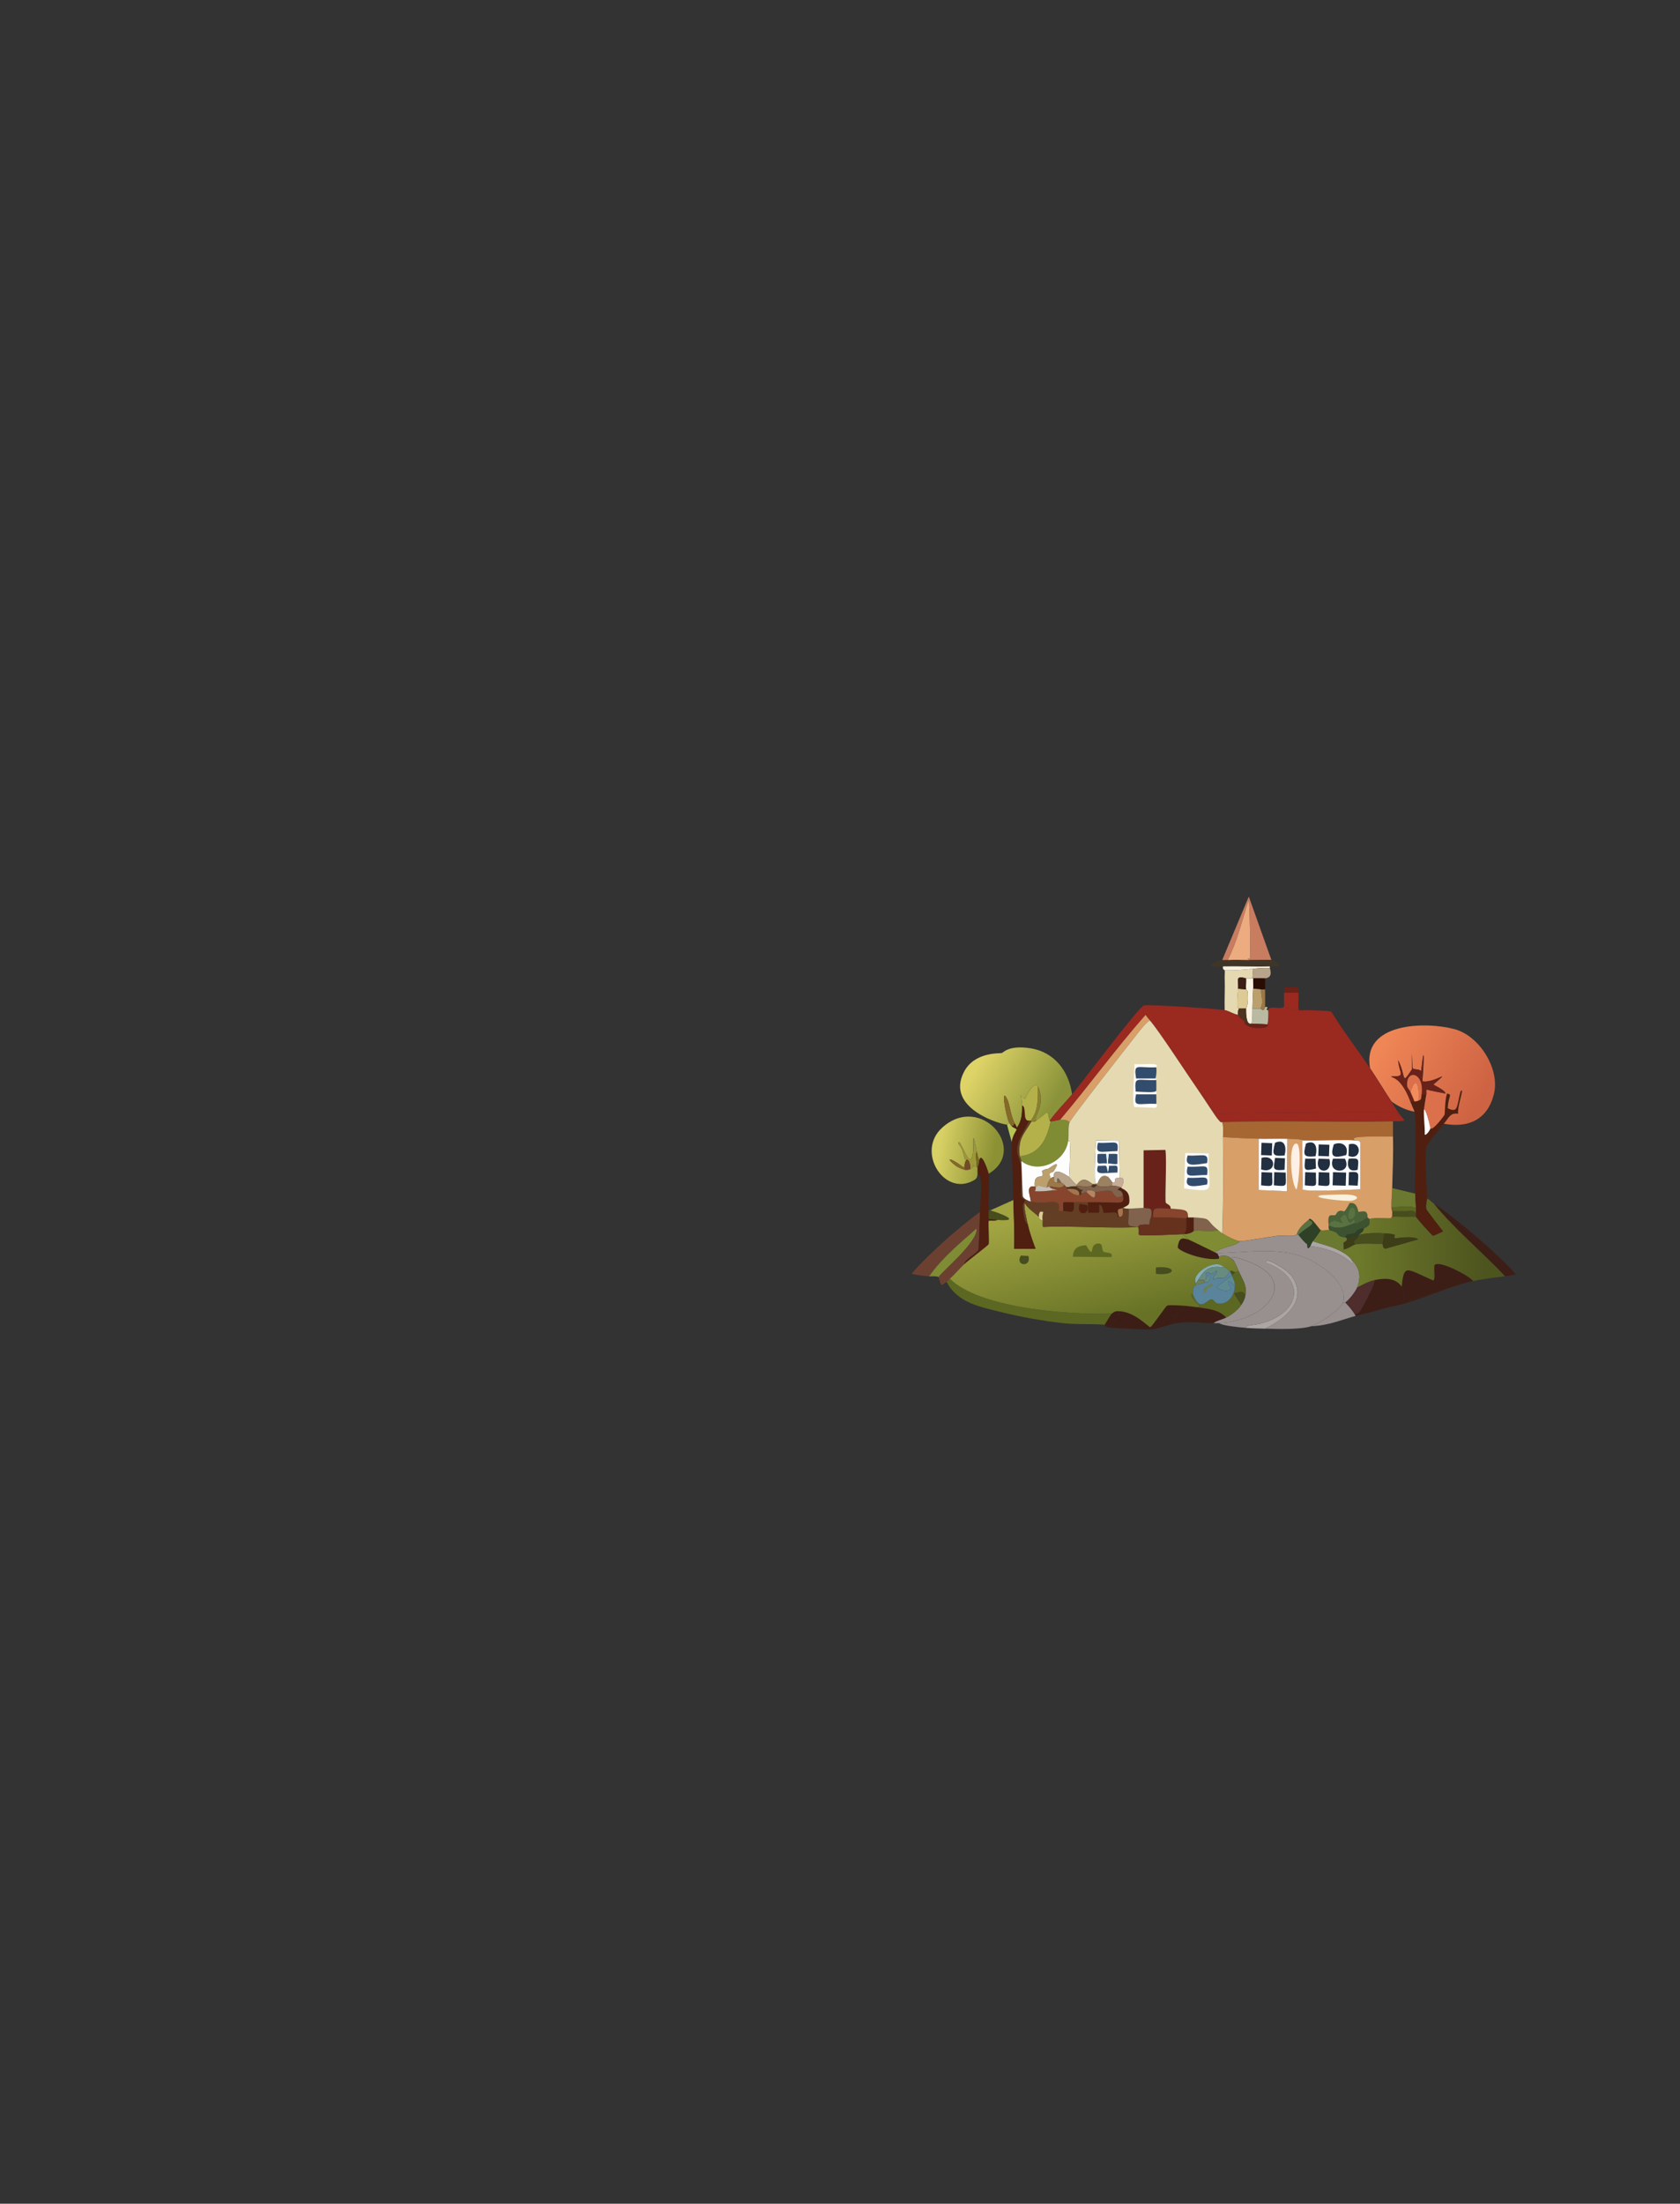 <?xml version="1.0" encoding="UTF-8"?>
<svg id="Laag_1" data-name="Laag 1" xmlns="http://www.w3.org/2000/svg" version="1.1" xmlns:xlink="http://www.w3.org/1999/xlink" viewBox="0 0 411 539"><rect x="0" y="0" width="411" height="539" fill="#333333" stroke="none"/>
  <defs>
    <style>
      .cls-1 {
        fill: #adc2cb;
      }

      .cls-1, .cls-2, .cls-3, .cls-4, .cls-5, .cls-6, .cls-7, .cls-8, .cls-9, .cls-10, .cls-11, .cls-12, .cls-13, .cls-14, .cls-15, .cls-16, .cls-17, .cls-18, .cls-19, .cls-20, .cls-21, .cls-22, .cls-23, .cls-24, .cls-25, .cls-26, .cls-27, .cls-28, .cls-29, .cls-30, .cls-31, .cls-32, .cls-33, .cls-34, .cls-35, .cls-36, .cls-37, .cls-38, .cls-39, .cls-40, .cls-41, .cls-42, .cls-43, .cls-44, .cls-45, .cls-46, .cls-47, .cls-48, .cls-49, .cls-50, .cls-51, .cls-52, .cls-53, .cls-54, .cls-55, .cls-56, .cls-57, .cls-58, .cls-59, .cls-60, .cls-61, .cls-62, .cls-63, .cls-64, .cls-65, .cls-66 {
        stroke-width: 0px;
      }

      .cls-2 {
        fill: #222f40;
      }

      .cls-3 {
        fill: #deca94;
      }

      .cls-4 {
        fill: #e5d9b2;
      }

      .cls-5 {
        fill: url(#Naamloos_verloop_208);
      }

      .cls-6 {
        fill: #aba5a4;
      }

      .cls-7 {
        fill: #6c4031;
      }

      .cls-8 {
        fill: #2e4025;
      }

      .cls-9 {
        fill: #3f3628;
      }

      .cls-10 {
        fill: #9a2920;
      }

      .cls-11 {
        fill: #692219;
      }

      .cls-12 {
        fill: #688b7f;
      }

      .cls-13 {
        fill: url(#Naamloos_verloop_203);
      }

      .cls-14 {
        fill: #3d1e16;
      }

      .cls-15 {
        fill: #dc704c;
      }

      .cls-16 {
        fill: #4a6237;
      }

      .cls-17 {
        fill: #c87c60;
      }

      .cls-18 {
        fill: #c6c0b5;
      }

      .cls-19 {
        fill: #b5b14a;
      }

      .cls-20 {
        fill: #756722;
      }

      .cls-21 {
        fill: #7f8c33;
      }

      .cls-22 {
        fill: #6d7e58;
      }

      .cls-23 {
        fill: #c7ac95;
      }

      .cls-24 {
        fill: #856928;
      }

      .cls-25 {
        fill: #5e8b92;
      }

      .cls-26 {
        fill: #587242;
      }

      .cls-27 {
        fill: #3c5230;
      }

      .cls-28 {
        fill: #fdfdfd;
      }

      .cls-29 {
        fill: #3d3e17;
      }

      .cls-30 {
        fill: #b48662;
      }

      .cls-31 {
        fill: #f7f1de;
      }

      .cls-32 {
        fill: #764a23;
      }

      .cls-33 {
        fill: #bba06e;
      }

      .cls-34 {
        fill: #a6734b;
      }

      .cls-35 {
        fill: #b6c655;
      }

      .cls-36 {
        fill: #66311d;
      }

      .cls-37 {
        fill: #988f8f;
      }

      .cls-38 {
        fill: #80624d;
      }

      .cls-39 {
        fill: url(#Naamloos_verloop_202);
      }

      .cls-40 {
        fill: #8a8030;
      }

      .cls-41 {
        fill: #d2dadc;
      }

      .cls-42 {
        fill: #633e24;
      }

      .cls-43 {
        fill: #501f10;
      }

      .cls-44 {
        fill: #2a0d02;
      }

      .cls-45 {
        fill: #9d7847;
      }

      .cls-46 {
        fill: url(#Naamloos_verloop_207);
      }

      .cls-47 {
        fill: #d89f68;
      }

      .cls-48 {
        fill: #59849b;
      }

      .cls-49 {
        fill: #474d1d;
      }

      .cls-50 {
        fill: #5c6722;
      }

      .cls-51 {
        fill: #e5f4fc;
      }

      .cls-52 {
        fill: #4e2d2c;
      }

      .cls-53 {
        fill: #86452c;
      }

      .cls-54 {
        fill: #9d9739;
      }

      .cls-55 {
        fill: #bab9a1;
      }

      .cls-56 {
        fill: #a76732;
      }

      .cls-57 {
        fill: #b7a48a;
      }

      .cls-67 {
        display: none;
      }

      .cls-58 {
        fill: #9b815f;
      }

      .cls-59 {
        fill: #6a792f;
      }

      .cls-60 {
        fill: #324c6d;
      }

      .cls-61 {
        fill: #85adb5;
      }

      .cls-62 {
        fill: #4e331f;
      }

      .cls-63 {
        fill: #f38c5c;
      }

      .cls-64 {
        fill: #edab80;
      }

      .cls-65 {
        fill: url(#Naamloos_verloop_201);
      }

      .cls-66 {
        fill: #fdf0e6;
      }
    </style>
    <linearGradient id="Naamloos_verloop_202" data-name="Naamloos verloop 202" x1="363.3" y1="303.65" x2="332.22" y2="304.12" gradientUnits="userSpaceOnUse">
      <stop offset="0" stop-color="#4d541e"/>
      <stop offset="1" stop-color="#6d792b"/>
    </linearGradient>
    <linearGradient id="Naamloos_verloop_203" data-name="Naamloos verloop 203" x1="263.89" y1="295.34" x2="270.44" y2="323.54" gradientUnits="userSpaceOnUse">
      <stop offset="0" stop-color="#a1a441"/>
      <stop offset="1" stop-color="#677226"/>
    </linearGradient>
    <linearGradient id="Naamloos_verloop_207" data-name="Naamloos verloop 207" x1="239.21" y1="260.26" x2="257.5" y2="270.55" gradientUnits="userSpaceOnUse">
      <stop offset="0" stop-color="#ded367"/>
      <stop offset="1" stop-color="#8a933a"/>
    </linearGradient>
    <linearGradient id="Naamloos_verloop_201" data-name="Naamloos verloop 201" x1="338.34" y1="255.35" x2="362.56" y2="268.16" gradientUnits="userSpaceOnUse">
      <stop offset="0" stop-color="#ef8656"/>
      <stop offset="1" stop-color="#ce6343"/>
    </linearGradient>
    <linearGradient id="Naamloos_verloop_208" data-name="Naamloos verloop 208" x1="229.93" y1="280.09" x2="243.07" y2="282.76" gradientUnits="userSpaceOnUse">
      <stop offset="0" stop-color="#d7d064"/>
      <stop offset="1" stop-color="#8c9134"/>
    </linearGradient>
  </defs>
  <g id="Background" class="cls-67">
    <path class="cls-41" d="M395.57,176.72v198.97h-198.97v-198.97h198.97Z"/>
    <path class="cls-1" d="M376.34,320.89c-.65,1.49-1.54,2.62-2.53,3.89-3.42.76-6.38,2.87-9.62,4.08-11.82,4.41-29.7,7.09-42.36,8.74-24.33,1.49-48.15,1.89-72.09-3.5-10.05-2.93-19.65-4.06-28.95-9.33-1.72-1.82,4.92-.06,5.44,0,12.51,1.4,25.16,1.75,37.69.78,2.28-1.57,8.05,1.04,8.26-.78,1.71.12,8.4.47,9.42.39,2.09-.17,4.28-1.26,6.31-1.55,3.65-.53,6.55.06,8.94,0,.45-.01.91.02,1.36,0,.59.59,4.7,1.01,6.61,1.17,1.56.12,3.1.15,4.66.19,3.11.09,8.41.27,11.27-.58,4.47-.19,7.82-1.72,10.88-2.53,2.46-.65,4.94-1.24,7.38-1.94.31.75,1.39.12,2.04.19.15.02.04.37.19.39,11.63,1.35,23.37.11,35.07.39Z"/>
    <path class="cls-28" d="M368.57,309.24c-4.92-4.87-12.18-11.06-17.88-14.96-.37-.25-.98-.91-1.55-1.17-.13-2.38-.59-10.73-.19-12.53.17-.77,3.49-4.87,4.27-5.73,6.06,1.11,10.71-1.05,12.24-7.29,1.5-6.14-3.54-14.2-9.62-15.84-7.12-1.92-22.74-1.63-20.69,9.52-3.08-4.63-6.54-9.03-9.42-13.8-.47-.27-4.5-.29-5.73-.39-.4-.03-2.18.11-2.33-.1-.12-.17.07-3.5,0-4.18-.05-.49.19-1.03-.29-1.36h-2.91c-.48.33-.24.87-.29,1.36-.05.51-.05,3.15,0,3.3-.27,1.07-3.79-.39-3.89.97,0-.02-.33.07-.39-.1-.08-.24.68-.77-.39-.68v-6.99c1.56-.18,1.53-1.22,1.17-2.53-.03-.1.01-.26,0-.39.85-.03,1.7-.16,2.53-.19,16.63-.71,33.25-2.78,49.84-4.08l.87.29c1.74,25.61,3.45,51.19,4.66,76.85Z"/>
    <path class="cls-28" d="M299.59,239.09c.1,2.65-.08,5.32,0,7.97-1.8-.36-18.78-1.46-19.72-1.17-1.33.42-15.33,19.07-17.58,21.76-.78-5.69-4.31-10.34-10.2-11.27-5.33-.84-6.64,1.08-6.99,1.17-.53.12-6.68-.32-9.23,4.57-4.77,9.13,9.51,13.03,10.49,12.92l1.17,4.27c-.08.71.33,11.9.39,14.18l-5.63,2.53c-.1-.03-.26.01-.39,0-.13-2.6.23-7.38,0-8.94,9.78-5.8-1.84-19.86-11.37-11.27-6.44,5.8.36,16.75,7.48,13.02l.19,8.74c-3.18,2.46-6.22,5-9.13,7.77-1.82-20.12-2.68-40.28-4.18-60.43,23.06-1.82,46.1-4.21,69.17-5.83,1.6-.11,4-.25,5.54,0Z"/>
    <path class="cls-41" d="M244.8,320.89c4.92,1.22,10.02,2.14,15.06,2.72,3.5.4,7.05.13,10.4.39.04,0,.25.56.58.58.22.02.59.14,1.36.19-.21,1.81-5.98-.8-8.26.78-12.54.97-25.18.62-37.69-.78-.52-.06-7.16-1.82-5.44,0,9.3,5.27,18.9,6.4,28.95,9.33,23.94,5.39,47.76,4.98,72.09,3.5,12.66-1.66,30.54-4.33,42.36-8.74,3.24-1.21,6.19-3.32,9.62-4.08-2.71,3.47-8.96,8.64-12.73,10.88-.03.02-.29-.36-.58-.19-6.98,4.1-15.88,8.85-23.8,10.2-.23-.5,3.12-.32,2.62-3.01-1.65.63-3.19-.23-4.86,0-.74.1-1.63.88-2.53.97-1.28.13-2.93-.54-4.27,0-.88.36-.94,1.48-2.53,1.36-.83-.06-.41-1.22-6.8-.39-.08,0-.69.74-.97.78-2.07.25-4.39-.3-6.41.58-8.38-1.25-29.55,1.23-35.17,0-.11-.02-.28-.75-.39-.78-3.01-.69-5.06-.02-7.38-.19-.65-.05-2.49-.68-4.47-.39-2.94-1.86-8.25-1.56-10.3-1.94-3.74-.7-8.54-4.22-8.26-.49-.82.81-4.13-.74-2.14-1.94-.9-1.85-3.2.12-3.4.1-.25-.03-4.05-1.84-4.66-2.14-.41-.2-.72-.94-.78-.97-.08-.04-1.11.04-1.55-.19-7.22-3.81-14.65-8.82-17.58-16.81l.49-1.07c9.28.6,18.64,2.51,27.79,1.55.36.39,1.48.83,1.65.19Z"/>
    <path class="cls-41" d="M376.34,320.89c-11.7-.28-23.44.96-35.07-.39-.15-.02-.04-.37-.19-.39-.65-.07-1.73.56-2.04-.19,1.59-.45,3.26-.7,4.86-1.17.25.33.15.75.29.78.82.19,8.56-2.14,10.2-2.53l.1,1.36c7.35-.69,14.76-.27,22.15-.19,1.14.84.06,1.91-.29,2.72Z"/>
    <path class="cls-1" d="M370.9,311.76c.43.5,1.81,1.07.68,1.55-5.73,1.22-11.49,2.35-17.2,3.69-1.64.39-9.38,2.72-10.2,2.53-.14-.03-.04-.45-.29-.78,5.58-1.64,10.82-4.2,16.52-5.44,2.54-.55,5.19-.82,7.77-1.17.9-.12,1.81-.33,2.72-.39Z"/>
    <path class="cls-28" d="M239.74,296.41c-.52.39-1.04.77-1.55,1.17l-.19-8.74c.83-.43,1.01-.64,1.17-1.55,1.4-.46.68,6.4.58,9.13Z"/>
    <path class="cls-28" d="M346.03,271.93c.61,2.9.02,15.49.19,20.01l-5.63-1.36c.12-4.21.31-8.41.19-12.63v-3.69c3.85-.08,2.86-.04,1.75-1.55-.79-1.08-1.41-2.2-2.14-3.3,1.67,1.23,3.58,2.11,5.63,2.53Z"/>
  </g>
  <g>
    <g>
      <path class="cls-7" d="M235.86,309.24c-1.22,1.1-2.21,2.43-3.5,3.5-.24.2-.25.43-.78.78-.23.15-1.12.83-1.26.78-.18-.06-.69-1.84-.68-1.94.11-.78,9.81-8.68,9.23-11.85-4.09,3.61-8.42,7.17-11.56,11.66-.45-.04-4.24-.42-4.27-.68,1.87-2.17,3.95-4.15,6.02-6.12,2.91-2.77,5.95-5.32,9.13-7.77.51-.4,1.04-.78,1.55-1.17-.05,1.26-.26,8.79-.39,9.23-.29.98-3.28,2.22-3.5,3.59Z"/>
      <path class="cls-21" d="M229.64,312.35c-.77-.32-1.55-.13-2.33-.19,3.15-4.49,7.47-8.05,11.56-11.66.58,3.17-9.12,11.08-9.23,11.85Z"/>
      <path class="cls-43" d="M241.88,287.09c.23,1.56-.13,6.34,0,8.94.02.41-.06,1.95,0,2.04.06.09,1.85.27,2.14.29-.69.44-1.93,0-2.14.29-.19.27.2,5.06,0,5.63-.13.37-4.67,3.73-6.02,4.95.21-1.37,3.21-2.61,3.5-3.59.13-.44.34-7.97.39-9.23.1-2.73.82-9.59-.58-9.13.01-.09-.05-1.16,0-1.75,0-.09.42-.91.39-1.75.56-2.4,2.26,2.8,2.33,3.3Z"/>
    </g>
    <g>
      <g>
        <path class="cls-14" d="M289.48,319.34c.99,1.88-4.46,2.14-1.55,4.27-2.04.29-4.23,1.39-6.31,1.55-1.02.08-7.71-.27-9.42-.39-.77-.05-1.14-.18-1.36-.19-.09-.72.58-.07,1.36-.68.19-.15,1.83-2.65,1.75-3.21,3.76.21,7.05,3.91,7.48,3.89.33-.02,3.75-5.07,4.08-5.25.48-.25,3.17-.04,3.98,0Z"/>
        <path class="cls-14" d="M292.98,319.73c2.35.34,5.34.58,6.99,2.53-.98.52-2.19.68-3.11,1.36-2.39.06-5.29-.53-8.94,0-2.9-2.14,2.54-2.4,1.55-4.27.79.04,2.64.26,3.5.39Z"/>
      </g>
      <path class="cls-14" d="M273.94,320.7c.08.56-1.56,3.06-1.75,3.21-.78.61-1.45-.04-1.36.68-.33-.02-.54-.58-.58-.58.41-.63,1.45-2.47,1.75-2.72.72-.59,1-.64,1.94-.58Z"/>
    </g>
    <path class="cls-14" d="M290.84,303.21c.34.12,5.61,2.7,6.41,3.11.12.06.28.12.39.19.6.4.24.65.58.78-.03,0,.08.56-.1.58-3.58.55-9.8-1.81-10.01-2.82.3-2.08.8-2.53,2.72-1.85Z"/>
    <g>
      <path class="cls-37" d="M298.23,323.62c-.45.02-.91-.01-1.36,0,.92-.68,2.13-.84,3.11-1.36,1.3-.69,2.88-1.86,3.69-3.11.46-.7.82-1.3.97-2.14.51-2.74-.58-3.73-1.55-6.02-.4-.95-.71-1.6-1.17-2.53-.29-.59-.95-1.14.1-.97,17.64,4.51,8.38,15.56-3.79,16.13Z"/>
      <path class="cls-37" d="M329.12,318.56c.9.96,1.62,1.79,2.33,2.91.07.11.16.26.19.39-3.06.8-6.41,2.33-10.88,2.53,1.8-.54,7.25-4.04,7.77-5.83.34.19.25.19.58,0Z"/>
      <path class="cls-37" d="M317.66,302.05c2.08,2.53,2.04,2.11,2.14,2.23.13.16-.18,1.88.78.49,3.7.49,7.48,1.64,10.2,4.27.7-.43-.59-.77-.1-.97,1.93,2.14,2.38,3.96,1.36,6.8-.33.91-2.07,3.19-2.91,3.69-.33.19-.24.19-.58,0,1.41-4.84-5.82-9.64-9.62-11.08-6.71-2.54-14.31-1.03-21.28-.97-.11-.07-.27-.13-.39-.19,2.05-1.56,5.33-1.55,6.02-2.72.77.09,7.71-1.18,9.62-1.36,1.13-.11,3.8.36,4.37-.39.08.02.37.18.39.19Z"/>
      <g>
        <path class="cls-37" d="M328.54,318.56c-.52,1.79-5.97,5.29-7.77,5.83-2.86.85-8.16.67-11.27.58,4.83-2.36,10.56-6.93,6.61-12.73-1.24-1.81-6.92-5.09-6.31-3.4,9.52,3.57,8.89,11.87-.97,14.77-1.88.55-4.21.41-3.98,1.17-1.91-.15-6.02-.58-6.61-1.17,12.17-.57,21.43-11.62,3.79-16.13-1.05-.17-.39.39-.1.97-1.35-1.3-1.88-1.48-3.69-1.17-.34-.13.02-.37-.58-.78,6.97-.06,14.57-1.57,21.28.97,3.79,1.44,11.03,6.24,9.62,11.08Z"/>
        <path class="cls-6" d="M309.5,324.98c-1.56-.04-3.1-.07-4.66-.19-.23-.76,2.1-.61,3.98-1.17,9.86-2.89,10.49-11.2.97-14.77-.61-1.69,5.08,1.59,6.31,3.4,3.96,5.8-1.78,10.37-6.61,12.73Z"/>
        <path class="cls-37" d="M313.87,307.88c9.45,1.24,11.33,10.32,2.33,14.77l-.49-.29c8.21-4.57,7.14-12.38-2.23-13.7l.39-.78Z"/>
      </g>
      <path class="cls-6" d="M328.54,306.32c.99.59,1.37.9,2.14,1.75-.49.21.79.54.1.97-2.72-2.63-6.5-3.79-10.2-4.27.04-.05.17-.59.58-1.17,2.5.79,5.11,1.37,7.38,2.72Z"/>
    </g>
    <path class="cls-38" d="M298.03,300.88c-1.95.52-4.06-.02-6.02.19v-3.3c4.8.26,2.66.5,6.02,3.11Z"/>
    <g>
      <path class="cls-14" d="M368.57,309.24c.8.79,1.6,1.67,2.33,2.53-.91.06-1.82.27-2.72.39-5.66-6.09-12.32-11.45-17.49-17.88,5.7,3.91,12.95,10.09,17.88,14.96Z"/>
      <path class="cls-14" d="M350.5,313.12c.44.12.57,2.78.49,2.91-.21.33-6.45,2.07-7.38,2.53-.8-.29.27-2.53-.68-3.89.5-5.71,1.19-4.36,7.58-1.55Z"/>
      <g>
        <path class="cls-14" d="M360.41,313.32c-5.69,1.24-10.94,3.8-16.52,5.44-1.59.47-3.27.71-4.86,1.17-2.44.7-4.92,1.3-7.38,1.94-.03-.13-.12-.28-.19-.39.96-.22,1.02-.42,1.55-1.26.39-.61,4.06-7.34,3.11-7.09,2.28-.54,5.18-.75,6.8,1.55.95,1.35-.12,3.6.68,3.89.94-.45,7.17-2.2,7.38-2.53.08-.13-.04-2.8-.49-2.91.71.18.28-1.79.39-3.59.74-1.68,8.66,2.53,9.52,3.79Z"/>
        <path class="cls-52" d="M336.12,313.12c.95-.25-2.72,6.48-3.11,7.09-.54.84-.6,1.05-1.55,1.26-.71-1.12-1.43-1.96-2.33-2.91.85-.5,2.59-2.78,2.91-3.69,1.36-.69,2.57-1.39,4.08-1.75Z"/>
      </g>
      <g>
        <path class="cls-39" d="M350.69,294.28c5.17,6.43,11.83,11.79,17.49,17.88-2.58.34-5.23.61-7.77,1.17-.86-1.26-8.78-5.47-9.52-3.79-.11,1.81.32,3.77-.39,3.59-6.38-2.8-7.07-4.15-7.58,1.55-1.62-2.3-4.52-2.09-6.8-1.55-1.51.36-2.72,1.06-4.08,1.75,1.02-2.84.57-4.67-1.36-6.8-.77-.85-1.15-1.16-2.14-1.75-.02-.32.16-.41.19-.78.76.05,2.36-1.09,2.72-1.17,1.91-.42,4.77-.08,6.8-.19.06.56.16,1.41.87,1.17q3.93-1.12,7.87-2.23c-1.66-1.04-5.48-.12-5.73-.29-.76-.53,1.46-.92-2.43-1.17-1.95-.12-4.57-.12-6.41.39.47-.59,1.24-.78,1.17-1.55,1.26-.73,1.66-.76,1.36-2.33,1.75-.43,3.58-.09,5.34-.19.16,0-.01-.37.29-.39,1.16-.06,2.34.04,3.5,0h2.33c.08.3,3.88,4.58,4.18,4.66.13.03,2.12-.89,2.43-1.07-.58-.76-4-5.11-4.08-5.44-.23-.94.2-2.49.19-2.62.58.26,1.18.91,1.55,1.17Z"/>
        <path class="cls-59" d="M325.24,300.88c3.06.63,1.16,1.46,3.89,1.75.19.02.21.19.39.19.14.83-.75.99-.78,1.07-.08.25.05,1.06,0,1.65-.03.37-.22.46-.19.78-2.27-1.35-4.88-1.93-7.38-2.72.65-.92,1.37-1.75,1.94-2.72.71.33,1.39-.15,2.14,0Z"/>
        <path class="cls-29" d="M338.25,304.18c-.01-.13.23-2.25.58-2.53,3.89.25,1.67.64,2.43,1.17.25.17,4.07-.75,5.73.29q-3.93,1.12-7.87,2.23c-.71.24-.81-.61-.87-1.17Z"/>
        <path class="cls-49" d="M338.84,301.66c-.35.27-.6,2.4-.58,2.53-2.03.11-4.89-.22-6.8.19-.62-1.09.23-.97.58-1.55.18-.3.23-.58.39-.78,1.84-.51,4.46-.51,6.41-.39Z"/>
        <path class="cls-49" d="M343.89,296.22l.19,1.36c-1.16.04-2.34-.06-3.5,0-.04-.45.05-.92,0-1.36,1.1.02,2.2-.03,3.3,0Z"/>
        <path class="cls-49" d="M346.42,296.8c.03.25-.05.57,0,.78h-2.33l-.19-1.36c1.02.03,2.15-.43,2.53.58Z"/>
        <path class="cls-59" d="M346.22,291.94c.04,1.13.1,2.38.19,3.5-1.99-.69-3.97-.08-6.02-.19-.03-1.54.15-3.11.19-4.66l5.63,1.36Z"/>
        <path class="cls-50" d="M346.42,295.44c.04.45-.06.92,0,1.36-.38-1.02-1.5-.56-2.53-.58-1.1-.03-2.2.02-3.3,0,0-.05-.17.25-.19-.97,2.05.12,4.03-.5,6.02.19Z"/>
      </g>
      <path class="cls-3" d="M255.29,296.41c-.28.57-.24,1.5-.19,2.14-1.13-.27-.92-.92-.97-.97,0-1.86.93-1.14,1.17-1.17Z"/>
      <g>
        <path class="cls-50" d="M272,321.28c-.3.25-1.34,2.09-1.75,2.72-3.34-.26-6.9.01-10.4-.39-5.04-.58-10.14-1.5-15.06-2.72-5.07-1.26-10.61-2.28-13.21-7.38.52-.34.54-.58.78-.78,7.16,7.25,29.38,8.93,39.64,8.55Z"/>
        <path class="cls-49" d="M242.27,296.02c1.97.56,8.21,2.82,1.75,2.33-.28-.02-2.08-.2-2.14-.29-.06-.09.02-1.63,0-2.04.12.01.29-.03.39,0Z"/>
        <path class="cls-50" d="M303.09,310.99c.97,2.29,2.06,3.29,1.55,6.02-.34-1.61-1.44-.86-2.72-.68l1.75,2.82c-.81,1.25-2.39,2.42-3.69,3.11-1.65-1.95-4.65-2.18-6.99-2.53,1.52-.35-1.54-1.54-1.55-3.21,0-.16.39-.08.39-.1,1.77,4.91,3.51,1.32,4.57,1.36.46.02.87.85,1.36.97,2.49.59,4.31-1.8,4.37-4.08.03-1.17-.37-1.87-.78-2.72-.03-.05.03-.14,0-.19.42-.04.73-.56.78-.58.35-.19.56-.24.97-.19Z"/>
        <path class="cls-49" d="M304.64,317.01c-.16.84-.52,1.44-.97,2.14l-1.75-2.82c1.28-.18,2.38-.93,2.72.68Z"/>
        <path class="cls-21" d="M299.01,301.66c1.01.67,3.19,1.81,4.27,1.94-.7,1.17-3.98,1.16-6.02,2.72-.8-.41-6.08-2.99-6.41-3.11l-1.55-1.36c.13,0,.26.01.39,0,2.05-.16,2.2-.76,2.33-.78,1.96-.22,4.07.32,6.02-.19.33.26.62.55.97.78Z"/>
        <g>
          <path class="cls-13" d="M251.4,299.33c-.16-.71-1.11-4.73-.68-5.05.84,1.41,2.26,2.22,3.4,3.3.06.05-.15.71.97.97.03.32-.1,1.41.1,1.55,5.96-.35,18.66.46,23.02,0,.06,0,.13,0,.19,0,.42.57,0,1.74.29,1.94.43.31,9.33-.1,10.59-.19l1.55,1.36c-1.92-.68-2.42-.23-2.72,1.85.21,1.01,6.43,3.36,10.01,2.82.18-.03.07-.58.1-.58,1.82-.31,2.34-.13,3.69,1.17.45.92.76,1.57,1.17,2.53-.41-.05-.62,0-.97.19-1.25-.68-1.11-.17-1.17-.19-.05-.02-.14.03-.19,0-.07-.03-.24-.59-1.17-.97-.09-.04-.9-.72-1.65-.78-2.6-.19-6.55,2.77-5.34,4.66-.01.03-.04.22-.19.58-.13.3-.34-.49-.58,1.94,0,.02-.39-.06-.39.1.01,1.67,3.07,2.86,1.55,3.21-.85-.12-2.71-.35-3.5-.39-.81-.04-3.5-.25-3.98,0-.33.17-3.75,5.23-4.08,5.25-.43.03-3.72-3.68-7.48-3.89-.94-.05-1.22-.01-1.94.58-10.25.38-32.48-1.3-39.64-8.55,1.29-1.07,2.28-2.4,3.5-3.5,1.36-1.23,5.89-4.59,6.02-4.95.2-.57-.19-5.37,0-5.63.21-.3,1.45.15,2.14-.29,6.46.49.22-1.77-1.75-2.33l5.63-2.53c.1,3.99.33,7.96.19,11.95h5.25c-.76-2.01-1.47-4.01-1.94-6.12Z"/>
          <g>
            <path class="cls-50" d="M268.4,304.18c1.7-.26.93,1.37,1.55,1.94.49.45,2.56,0,1.94,1.36l-9.42-.1c.13-2.3,1.42-2.65,3.21-2.82,2.33,3.84.62-.07,2.72-.39Z"/>
            <path class="cls-49" d="M282.78,310.01c5.18-.58,5.19,2.14,0,1.55v-1.55Z"/>
            <path class="cls-49" d="M249.75,307.1l1.85.1c.82,2.89-3.41,2.49-1.85-.1Z"/>
            <g>
              <path class="cls-61" d="M299.59,310.01c-3.53-.49-4.65.15-6.41,2.91-.09.14-.56.92-.58.97-1.2-1.89,2.74-4.86,5.34-4.66.75.06,1.57.74,1.65.78Z"/>
              <path class="cls-49" d="M302.11,311.18s-.36.54-.78.58c-.13-.26-.26-.52-.39-.78.05.02-.08-.49,1.17.19Z"/>
            </g>
          </g>
        </g>
        <g>
          <path class="cls-12" d="M299.59,310.01c.93.39,1.1.94,1.17.97-1.04,2.8-2.35.9-3.59,1.94-1.27,0,1.09-1.63.39-2.14-1.92,1.6-.85.24-2.53.58-.38,3.76.18-.31,1.07.68-.4,2-.6,1.33-1.36,1.65.18-1.01-.66-.29-1.55-.78,1.76-2.76,2.89-3.41,6.41-2.91Z"/>
          <path class="cls-22" d="M294.73,313.71c-.62.26-1.54.38-2.33.78.15-.36.18-.56.19-.58.02-.05.49-.83.58-.97.89.49,1.74-.24,1.55.78Z"/>
          <g>
            <path class="cls-48" d="M300.75,310.99c.05.03.14-.02.19,0,.12.26.26.52.39.78.03.05-.03.14,0,.19l-3.69,2.82c.9.85,2.69,1.38,3.5.39-1.53-2.03-.67-2.53.97-.49-.06,2.28-1.88,4.67-4.37,4.08-.49-.12-.9-.96-1.36-.97-1.05-.04-2.8,3.55-4.57-1.36.24-2.43.45-1.64.58-1.94.79-.4,1.71-.51,2.33-.78.76-.32.96.35,1.36-1.65-.89-.99-1.45,3.08-1.07-.68,1.68-.34.6,1.02,2.53-.58.7.51-1.66,2.14-.39,2.14,1.25-1.05,2.55.86,3.59-1.94Z"/>
            <path class="cls-25" d="M301.34,311.96c.41.85.81,1.55.78,2.72-1.64-2.04-2.5-1.55-.97.49-.81.99-2.6.46-3.5-.39l3.69-2.82Z"/>
            <path class="cls-22" d="M296.38,313.9l.49.49c-2.5,1.27-1.46,1.29-1.55,1.36-2.1,1.73-.22-.35-.97-.58l2.04-1.26Z"/>
          </g>
        </g>
      </g>
    </g>
    <g>
      <path class="cls-46" d="M262.28,267.66c-1.8,2.15-3.83,4.12-5.44,6.41-.38-.46-.23-1.79-.68-1.94-.17-.06-1.5,1.27-2.43,1.75-.28.03-.42.03-.39-.29.08-.93,2.43-3.91.58-7.87-1.11-1.29-2.71,2.14-3.21,3.11-1.91-1.5-.74-1.65-.68,1.55.04,1.97-.07,3.79-1.26,5.44-.17-.32-.32-.65-.49-.97-1.05-2.02-1.22-4.55-1.75-5.73-1.8-4-.51,3.72.39,5.54-.35.16,0,.33-.58.39-.98.11-15.26-3.79-10.49-12.92,2.55-4.88,8.7-4.44,9.23-4.57.36-.08,1.67-2,6.99-1.17,5.89.92,9.42,5.58,10.2,11.27Z"/>
      <path class="cls-43" d="M251.79,274.07c-1.11,2.67-3.2,4.78-2.91,7.87.04.41.9,2.69.97,3.5.1,1.06-.09,6.74,0,7.19.11.56.94.8.97.97.01.06-.58.98-.58,1.17,0,.75.34,4.53,1.17,4.57.47,2.11,1.18,4.11,1.94,6.12h-5.25c.13-3.99-.09-7.96-.19-11.95-.06-2.29-.47-13.48-.39-14.18.18-1.61,1.19-2.85,1.17-3.01-.05-.36-.82-.31-1.36-1.07,1.15.4.32-.47.97-.39.17.32.32.65.49.97,1.19-1.65,1.3-3.47,1.26-5.44,1.23.33,0,3.99,1.75,3.69Z"/>
      <path class="cls-35" d="M247.32,275.23c.54.76,1.31.71,1.36,1.07.02.16-.99,1.4-1.17,3.01l-1.17-4.27c.57-.06.24-.23.58-.39.07.14.28.43.39.58Z"/>
      <path class="cls-21" d="M261.7,274.46c-.51,1.13-.13,2.98-.39,4.66-.82,5.26-7.47,8.05-11.46,4.86-.04-.49-.38-1.03-.39-1.17,4.91-.51,6.65-4.13,7.58-8.55.33.07,1.91-.38,2.33-.39.87-.02,1.62-.02,2.33.58Z"/>
      <path class="cls-19" d="M256.84,274.07s-.07.14.19.19c-.92,4.42-2.67,8.04-7.58,8.55-.39-4.31.77-5.03,2.91-8.55,1.06.29,1.12-.27,1.36-.39.93-.48,2.26-1.81,2.43-1.75.45.16.3,1.48.68,1.94Z"/>
      <g>
        <path class="cls-43" d="M353.22,274.85c-.78.86-4.11,4.97-4.27,5.73-.4,1.8.06,10.15.19,12.53,0,.13-.43,1.68-.19,2.62.08.33,3.5,4.68,4.08,5.44-.31.17-2.3,1.1-2.43,1.07-.3-.08-4.1-4.36-4.18-4.66-.05-.2.03-.53,0-.78-.06-.44.04-.91,0-1.36-.1-1.12-.15-2.37-.19-3.5-.17-4.52.42-17.11-.19-20.01-.09-.44-.46-1.05-.78-1.94-.11-.86.27-.48.78-.58.32-.06.45,0,.97-.19.8-.29.63-.48.78-1.55h1.17c-.12.59-.57,3.38-.58,3.69-.11,2.05.28,4.07.19,6.12.22.43,1.32-1,1.36-1.46.61.61,3.42-3.15,3.5-3.4.08-.26.05-3.45.58-5.15,1.48.29.32.48.19,3.59,2.59,1.27,2.15-.43,3.11-4.08,1.19-1.5-.77,3.22-.58,5.44-1.98-.39-2.42,1.24-3.5,2.43Z"/>
        <g>
          <path class="cls-65" d="M353.22,274.85c1.08-1.19,1.52-2.81,3.5-2.43-.19-2.22,1.77-6.94.58-5.44-.96,3.66-.52,5.35-3.11,4.08.12-3.11,1.28-3.31-.19-3.59-.12-.02-.27.02-.39,0,.07-.82-2.86-2.02-2.91-2.23,4.86-4.18.29-.19-2.72-.78.31-3.27.66-11.07-.29-2.43-.26-.58-1.88-.42-2.04-.68-.2-.33-.36-8.13-.19.19-2.75,4.13-1.36,1.78-3.4-2.23.32,3.5,2,3.97-1.65,3.98-.22.36,2.44-.25,4.86,6.7.31.9.68,1.5.78,1.94-2.05-.41-3.97-1.29-5.63-2.53-1.79-2.7-3.46-5.47-5.25-8.16-2.04-11.15,13.57-11.44,20.69-9.52,6.08,1.64,11.12,9.7,9.62,15.84-1.53,6.24-6.18,8.4-12.24,7.29Z"/>
          <path class="cls-15" d="M353.6,267.46c.12.02.27-.02.39,0-.53,1.7-.5,4.88-.58,5.15-.07.25-2.89,4.01-3.5,3.4.02-.25-.97-4.66-1.55-4.66.02-.31.46-3.1.58-3.69.06-.3-.12-.98.1-1.17,1.51.41,3.04.65,4.57.97Z"/>
        </g>
        <path class="cls-11" d="M353.6,267.46c-1.52-.32-3.06-.57-4.57-.97-.22.18-.04.87-.1,1.17h-1.17c.75-5.64-4.06-6.24-3.5-1.85.03.19.69,1.05.78,1.26.33.78.69,1.54.97,2.33-.51.1-.89-.28-.78.58-2.42-6.95-5.08-6.34-4.86-6.7,3.65-.01,1.98-.48,1.65-3.98,2.04,4.01.65,6.37,3.4,2.23-.16-8.32,0-.53.19-.19.16.26,1.79.1,2.04.68.95-8.64.6-.84.29,2.43,3.01.59,7.58-3.4,2.72.78.06.22,2.98,1.42,2.91,2.23Z"/>
        <g>
          <path class="cls-15" d="M347.78,267.66c-.14,1.07.03,1.27-.78,1.55.33-3.97-.63-6.33-1.94-2.14-.09-.22-.75-1.07-.78-1.26-.57-4.39,4.25-3.79,3.5,1.85Z"/>
          <path class="cls-63" d="M347,269.21c-.52.19-.65.13-.97.19-.28-.79-.65-1.56-.97-2.33,1.31-4.2,2.27-1.83,1.94,2.14Z"/>
        </g>
        <path class="cls-28" d="M349.91,276.01c-.04.46-1.14,1.89-1.36,1.46.08-2.05-.31-4.07-.19-6.12.58,0,1.58,4.41,1.55,4.66Z"/>
      </g>
      <path class="cls-42" d="M252.18,274.07c-.02.21.1.17.19.19-2.14,3.52-3.3,4.24-2.91,8.55.01.14.35.67.39,1.17.11,1.46.27,8.23.39,8.65.18.61,1.37,1.12,1.94,1.26,4.24,1.04,7.61-1.52,6.8,2.33-1.19.04-2.53.06-3.69.19-.23.03-1.16-.69-1.17,1.17-1.14-1.08-2.56-1.9-3.4-3.3-.43.32.52,4.35.68,5.05-.83-.04-1.17-3.82-1.17-4.57,0-.18.59-1.1.58-1.17-.03-.17-.86-.41-.97-.97-.09-.45.1-6.12,0-7.19-.07-.8-.93-3.09-.97-3.5-.29-3.09,1.8-5.2,2.91-7.87h.39Z"/>
      <path class="cls-19" d="M253.93,265.71c.03,2.87.12,5.93-1.75,8.36h-.39c-1.74.3-.52-3.37-1.75-3.69-.06-3.21-1.23-3.06.68-1.55.49-.97,2.1-4.4,3.21-3.11Z"/>
      <path class="cls-24" d="M248.29,274.85c-.65-.08.18.79-.97.39-.11-.15-.32-.45-.39-.58-.9-1.82-2.19-9.53-.39-5.54.53,1.18.69,3.71,1.75,5.73Z"/>
      <path class="cls-40" d="M253.73,273.87c-.24.12-.3.68-1.36.39-.1-.03-.21.02-.19-.19,1.87-2.42,1.78-5.49,1.75-8.36,1.85,3.96-.5,6.94-.58,7.87-.03.32.11.32.39.29Z"/>
      <g>
        <path class="cls-5" d="M241.88,287.09c-.07-.5-1.77-5.7-2.33-3.3,0-.11-.16-.06-.58-2.14-1.69-8.3,0,1.77-1.65,1.94-.81.08-2.84-5.87-2.82-3.79,1.2,1.32,1.35,3.3,1.55,3.69.09.18.37.07.39.1-.22.3-.27.64-.39.97-.06.16-.06.9-.29.97-3.71-2.72-4.47-2.36-1.94-.39.41.32,1.75.92,2.23.97.51.05.89.04,1.36-.19,1-.5.44-.93.68-.97.23-.04-.35.91.87.19.01.22-.06.4.19.39-.05.59.01,1.66,0,1.75-.15.91-.34,1.12-1.17,1.55-7.12,3.74-13.92-7.22-7.48-13.02,9.53-8.59,21.15,5.47,11.37,11.27Z"/>
        <path class="cls-54" d="M238.97,281.65c-.46.64-.06,2.24,0,3.5-1.22.72-.65-.23-.87-.19-.24.04.32.48-.68.97-.12-2.52-.91-2.21-.97-2.33-.02-.03-.29.08-.39-.1-.2-.39-.35-2.37-1.55-3.69-.02-2.09,2.01,3.87,2.82,3.79,1.65-.17-.04-10.24,1.65-1.94Z"/>
        <path class="cls-24" d="M236.05,284.56v1.55c-.49-.05-1.82-.65-2.23-.97-2.53-1.97-1.77-2.33,1.94.39.23-.07.24-.81.29-.97Z"/>
        <path class="cls-32" d="M237.41,285.92c-.47.23-.85.24-1.36.19v-1.55c.12-.33.17-.67.39-.97.07.12.85-.18.97,2.33Z"/>
        <path class="cls-20" d="M239.55,283.78c.03.84-.38,1.66-.39,1.75-.26.01-.18-.17-.19-.39-.06-1.25-.46-2.86,0-3.5.42,2.08.58,2.03.58,2.14Z"/>
      </g>
      <path class="cls-28" d="M261.51,287.86c-1.21-.86-3.92-2.44-3.69,0-.27-.03-.61.22-.78.39-.75-2,.34-1.15.78-1.85,1.81-2.93-.25-1.22-1.46-.49-.09.05-.34-.13-1.46.49,1.05,2.75-2.13-.28-1.75,3.79-2.37-.37-1.05,2.3-.97,3.69-.57-.14-1.77-.65-1.94-1.26-.12-.42-.28-7.18-.39-8.65,4,3.19,10.64.4,11.46-4.86.14,0,.34-.05.39.1.15.42.03,7.39-.19,8.65Z"/>
      <g>
        <g>
          <path class="cls-8" d="M323.1,300.88c-.58.97-1.29,1.8-1.94,2.72-.41.58-.55,1.11-.58,1.17-.96,1.39-.65-.33-.78-.49-.1-.12-.06.3-2.14-2.23,1.65-1.82,5.01-2.77,2.53-3.69.37-1.15,2.6,2.38,2.91,2.53Z"/>
          <path class="cls-26" d="M317.66,302.05s-.3-.17-.39-.19c.14-.19.01-1.24,2.91-3.5,2.48.92-.87,1.87-2.53,3.69Z"/>
        </g>
        <g>
          <path class="cls-27" d="M334.95,298.16c.3,1.57-.1,1.6-1.36,2.33-.07.04.04-.32-1.46.39-.22.1-.56.67-.78.78-.75.35-1.95-.13-2.23.97-2.72-.29-.82-1.11-3.89-1.75-.31-.39-.14-.76-.19-1.17,2.57,1.27,4.39.08,6.41-.58.17-.06.06.77,3.11-1.36.15.31.33.09.39.39Z"/>
          <path class="cls-29" d="M332.04,302.82c-.35.58-1.21.47-.58,1.55-.36.08-1.96,1.21-2.72,1.17.05-.59-.08-1.41,0-1.65.03-.08.92-.24.78-1.07.52.02,2.62-.81,2.53,0Z"/>
          <path class="cls-8" d="M333.59,300.49c.07.78-.7.96-1.17,1.55-.16.2-.21.48-.39.78.09-.81-2.01.02-2.53,0-.18,0-.2-.17-.39-.19.28-1.1,1.49-.62,2.23-.97.22-.1.56-.67.78-.78,1.5-.71,1.39-.35,1.46-.39Z"/>
          <path class="cls-26" d="M331.45,299.13c-2.02.66-3.84,1.85-6.41.58,0-.06,0-.13,0-.19,1.34-2.67,4.68,1.3,2.72-1.46,2.58-3.4,1.27,3.32,3.59-.1l.1,1.17Z"/>
          <g>
            <path class="cls-16" d="M334.56,297.77c-3.05,2.13-2.94,1.3-3.11,1.36l-.1-1.17c-2.32,3.42-1.02-3.31-3.59.1,1.96,2.76-1.38-1.21-2.72,1.46-.36-3.19.94-1.96,1.65-2.33.27-.14.36-.81.97-.97,1.47-.38.72,1.3,2.53-1.94,1.93-.33,1.99,2.04,2.14,2.14.09.06,1.35-.26,1.75,0,.58.38.4,1.18.49,1.36Z"/>
            <path class="cls-26" d="M330.39,295.44h.78c1.68,2.82-2.82,4.44-.78,0Z"/>
          </g>
        </g>
      </g>
    </g>
    <g>
      <path class="cls-10" d="M317.66,242.79c.07.68-.12,4.01,0,4.18.15.21,1.93.06,2.33.1-.9.55-5.66-.47-5.83-.97-.05-.16-.05-2.79,0-3.3h3.5Z"/>
      <path class="cls-11" d="M317.66,242.79h-3.5c.05-.49-.19-1.03.29-1.36h2.91c.48.33.24.87.29,1.36Z"/>
      <g>
        <g>
          <path class="cls-17" d="M311.05,234.82c-.81-.14-3.89.03-5.44,0l-.39-.29c.15-.2.54,0,.58-.19.15-.7-.06-12.45-.29-14.28-1.63,4.93-2.74,10.06-5.15,14.77-1.23.09-1.29-.01-1.36,0l6.51-15.54,5.54,15.54Z"/>
          <path class="cls-9" d="M300.37,234.82c1.46-.11,3.68-.03,5.25,0,1.55.03,4.63-.14,5.44,0,.97.17,1.4.85,2.14,1.36-.82.04-1.67.17-2.53.19-3.81.12-7.65-.09-11.46,0-4.93.57-2.51-1.13-.19-1.55.07-.01.13.09,1.36,0Z"/>
          <path class="cls-64" d="M305.61,234.82c-1.56-.03-3.78-.11-5.25,0,2.41-4.7,3.52-9.84,5.15-14.77.23,1.83.44,13.58.29,14.28-.04.19-.43,0-.58.19l.39.29Z"/>
        </g>
        <g>
          <path class="cls-4" d="M306.58,236.96l-.19,2.33c-.53.02-1.01-.02-1.55,0-.1,0-1.64-.59-1.94.1-.1.23.06,1.79,0,2.43-.15,1.52-.32,3.04-.19,4.57.01.16.35-.02.39.29,0,.08-.42.73-.19,1.55-1.12-.17-2.21-.95-3.3-1.17-.08-2.65.1-5.32,0-7.97-.02-.56.08-1.32,0-1.75,2.44.06,4.61-.14,6.99-.39Z"/>
          <path class="cls-31" d="M310.66,236.37c.01.13-.03.29,0,.39-1.39-.1-2.7.05-4.08.19-2.38.25-4.55.45-6.99.39-.05-.26-.55-.06-.39-.97,3.82-.09,7.65.12,11.46,0Z"/>
          <path class="cls-55" d="M310.28,247.06c.12.65.05,2.75-.19,3.5-1.29-.11-2.59-.13-3.89-.19.2-1.23.17-2.45.19-3.69.65.02,1.3-.03,1.94,0,.23,0,.77,1.02,1.17-.39,1.07-.09.31.44.39.68.06.17.38.08.39.1Z"/>
          <path class="cls-57" d="M310.66,236.76c.36,1.31.39,2.34-1.17,2.53-.14.02-2.03-.04-2.91,0-.06,0-.13,0-.19,0l.19-2.33c1.38-.14,2.69-.3,4.08-.19Z"/>
          <path class="cls-44" d="M309.5,239.29v2.72h-.97l-1.94-.19c.05-.84-.03-1.69,0-2.53.89-.04,2.77.02,2.91,0Z"/>
          <path class="cls-45" d="M309.5,242.01v4.27c-.4,1.41-.94.4-1.17.39.93-1.93.03-3.05.19-4.66h.97Z"/>
          <path class="cls-31" d="M306.39,239.29c.06,0,.13,0,.19,0-.03.84.05,1.69,0,2.53-.09,1.64-.17,3.21-.19,4.86-.02,1.24,0,2.46-.19,3.69-.06,0-.13,0-.19,0-1.21.29-1.16-2.8-1.17-3.69,0-.22.66-.5.39-4.18,0-.11-.39-.45-.39-.49-.09-.87.07-1.84,0-2.72.55-.02,1.02.02,1.55,0Z"/>
          <path class="cls-3" d="M304.83,242.01s.38.37.39.49c.27,3.68-.39,3.96-.39,4.18h-1.75c-.04-.31-.38-.13-.39-.29-.13-1.53.04-3.04.19-4.57l1.94.19Z"/>
          <path class="cls-62" d="M304.83,246.67c0,.89-.04,3.98,1.17,3.69-.02,0,.15.44-.29.39-.17-.02-.92-.72-1.26-.97-.5-.36-1.39-.96-1.55-1.55-.23-.82.2-1.48.19-1.55h1.75Z"/>
          <path class="cls-14" d="M304.83,239.29c.07.88-.09,1.85,0,2.72l-1.94-.19c.06-.63-.1-2.19,0-2.43.3-.69,1.85-.09,1.94-.1Z"/>
          <path class="cls-33" d="M308.53,242.01c-.17,1.62.74,2.73-.19,4.66-.65-.03-1.3.02-1.94,0,.03-1.65.1-3.21.19-4.86l1.94.19Z"/>
        </g>
      </g>
      <path class="cls-38" d="M281.71,297.38c-.02.32-.48.71-.49,2.14-3.27-.18-2.58.55-2.82.58-.06,0-.13,0-.19,0-3.12-.24-1.94-.22-2.14-4.47.96-.03,3.51-.21,3.69-.19,1.9.11,2.09.02,1.94,1.94Z"/>
      <path class="cls-43" d="M274.33,290.58c1.15.56,1.83,1.06,1.94,2.43.16,1.83-.19,1.67-1.55,2.43-.89.49-1.67-.26-.97,2.14l-.39.1c.63-1.98-2.83-.67-3.4-1.07-.1-.07-.17-1.99-1.07-1.94.03-.3.04-.5.39-.58,4.86-.09,5.89.74,5.44-1.75-.37-2.03-2.35-.64-.58-1.94.27.1.18.19.19.19Z"/>
      <path class="cls-57" d="M261.51,287.86c.34.25,1.26,1.61,1.94,1.94-.03.04.03.14,0,.19,0,.01-.22-.05-.19.19-.78-.15-1.57.18-2.33.19-.17-.17-.44-.42-.58-.58-.47-.53-.41-.28-.78-.58-.09-.07-1.02-2.19-.97,0-1.06.09-.71-.63-.78-1.36-.22-2.44,2.48-.86,3.69,0Z"/>
      <path class="cls-58" d="M272.19,289.22c.05.13-.42.26,0,.78-.35-.02-2.8.68-3.89-.19v-.19c.26-.12.18-.18.19-.19.13-.12.64-2.66,2.62-1.55.08.04,1.04,1.28,1.07,1.36Z"/>
      <path class="cls-23" d="M273.94,288.06c1.32,0,1.05,1,.39,2.53-.01,0,.08-.1-.19-.19-.76-.27-1.13-.35-1.94-.39-.42-.52.05-.65,0-.78,1.39-.07-.51-1.17,1.75-1.17Z"/>
      <path class="cls-62" d="M268.31,289.61v.19c-.21.57-1.03.94-1.36.19.19-.07.37-.17.39-.39.12.03.92.03.97,0Z"/>
      <path class="cls-53" d="M260.92,290.39s-.04.35,0,.39c.78.77,1.95,1.7,3.11,1.55.6-.07.25-.28.58-.39.39-.12.78-.28,1.17-.39,1.04.86,2.29,2.49,2.14,0,1.1-.03,2.94-.55,3.98-.19.4.14,1.05,2.6,2.82.97.45,2.49-.58,1.66-5.44,1.75-1.03.02-2.08-.02-3.11,0-1.16.02-2.34-.05-3.5,0-.43.02-2.33-.07-2.43,0-.24.17-.03,1.73-.1,2.14-.66.03-.97,0-1.17,0,.81-3.85-2.56-1.29-6.8-2.33-.07-1.39-1.39-4.06.97-3.69,0,.02.07-.16.19.39.12.53-.3.68-.1.78,1.36.1,2.64-.05,3.98-.19,1.8-.2,2.08.18.39-.39-.39-.13-.89-.19-.78-.58,1.19.06,2.89.76,3.5-.39.14.16.41.41.58.58Z"/>
      <path class="cls-43" d="M262.67,294.08c.35,3.33-.98,2.06-2.53,2.14.07-.4-.14-1.97.1-2.14.1-.07,2,.02,2.43,0Z"/>
      <g>
        <path class="cls-42" d="M266.17,294.08l.1,2.53h2.53c.21-.15.06-1.58.1-1.94.9-.05.97,1.87,1.07,1.94.57.4,4.03-.91,3.4,1.07l.39-.1c1.5.22.74-1.84.97-2.14.04-.05.47.22,1.36.19.2,4.25-.98,4.23,2.14,4.47-4.36.46-17.07-.35-23.02,0-.2-.14-.07-1.23-.1-1.55-.05-.64-.09-1.57.19-2.14,1.17-.13,2.5-.15,3.69-.19.2,0,.51.03,1.17,0,1.55-.08,2.88,1.2,2.53-2.14,1.16-.05,2.33.02,3.5,0Z"/>
        <path class="cls-43" d="M264.13,294.47l1.85.29c.91,2.52-2.91,2.89-1.85-.29Z"/>
        <path class="cls-34" d="M274.72,295.44c-.23.3.52,2.36-.97,2.14-.7-2.4.08-1.65.97-2.14Z"/>
      </g>
      <path class="cls-33" d="M257.04,288.25c-.59.59-.78,1.37-.97,2.14-1.08-.02-2.35-.97-2.72.19-.12-.55-.19-.37-.19-.39-.38-4.07,2.8-1.03,1.75-3.79,1.12-.62,1.37-.43,1.46-.49,1.21-.73,3.27-2.44,1.46.49-.43.7-1.53-.16-.78,1.85Z"/>
      <path class="cls-45" d="M257.81,287.86c.07.73-.28,1.45.78,1.36h.97c.37.3.31.05.78.58-.6,1.15-2.31.44-3.5.39-.11,0-.17.2-.78.19.19-.77.38-1.55.97-2.14.17-.17.51-.42.78-.39Z"/>
      <path class="cls-38" d="M272.19,290c.81.04,1.18.12,1.94.39-1.77,1.3.22-.09.58,1.94-1.77,1.62-2.41-.83-2.82-.97-1.04-.36-2.89.17-3.98.19-.1,0-.54-.64-1.85-.39-.16.03-.27.38-.29.39-.38.11-.78.26-1.17.39-.37-.79.36-.54.19-.87-.89-.12-1.29-.82-1.55-.87-.02-.24.19-.18.19-.19,1.18.06,2.32.44,3.5,0,.33.75,1.15.38,1.36-.19,1.09.88,3.53.18,3.89.19Z"/>
      <path class="cls-62" d="M263.25,290.2c.26.05.67.76,1.55.87.17.33-.56.09-.19.87-.33.11.02.31-.58.39.22-1.73-1.9-1.54-3.11-1.55-.04-.04.04-.35,0-.39.77-.01,1.55-.35,2.33-.19Z"/>
      <path class="cls-38" d="M259.56,289.22h-.97c-.05-2.19.89-.07.97,0Z"/>
      <g>
        <g>
          <path class="cls-10" d="M299.59,247.06c1.1.22,2.18,1,3.3,1.17.17.6,1.05,1.19,1.55,1.55-.15,2.2,6.56,1.97,5.63.78.24-.75.32-2.84.19-3.5.1-1.36,3.62.1,3.89-.97.17.5,4.93,1.52,5.83.97,1.23.1,5.26.12,5.73.39,2.88,4.77,6.35,9.17,9.42,13.8,1.79,2.69,3.46,5.46,5.25,8.16.73,1.1,1.34,2.22,2.14,3.3-.54.43-.42-.25-1.07-.78l-43.33.39c-.58-.3-.62-.09-1.26-.68-.62-.57-2.66-4.89-3.69-4.95-2.9-4.16-9.48-14.35-11.85-17.1-.38-.44-.73-.9-1.07-1.36-7.27,8.27-13.77,17.23-20.89,25.65-.42,0-2.01.46-2.33.39-.26-.06-.17-.16-.19-.19,1.61-2.3,3.64-4.26,5.44-6.41,2.25-2.69,16.25-21.34,17.58-21.76.94-.3,17.92.81,19.72,1.17Z"/>
          <path class="cls-10" d="M342.53,272.71c1.11,1.51,2.1,1.48-1.75,1.55-13.9.28-27.87-.25-41.78.19-.48.15-.61-.29-1.17-.87-.39-.42-3.61-5.4-4.66-6.9,1.03.06,3.07,4.38,3.69,4.95.64.59.68.38,1.26.68l43.33-.39c.65.53.52,1.2,1.07.78Z"/>
          <path class="cls-47" d="M281.32,249.59c-.99.53-2.64,2.69-3.5,3.79-2.14,2.72-15.58,19.87-16.13,21.08-.71-.6-1.46-.6-2.33-.58,7.12-8.42,13.61-17.38,20.89-25.65.34.46.69.92,1.07,1.36Z"/>
          <path class="cls-11" d="M306,250.36c.06,0,.13,0,.19,0,1.3.06,2.59.09,3.89.19.92,1.19-5.79,1.42-5.63-.78.34.25,1.1.95,1.26.97.44.05.27-.39.29-.39Z"/>
        </g>
        <path class="cls-56" d="M340.78,274.26v3.69c-2.89.18-11.26-.32-9.33.97-1.71-.25-9.11.1-12.44,0-.21,0-.48-.3-4.08-.39-2.33-.06-4.67.04-6.99,0-2.9-.05-5.85-.22-8.74-.39,0-1.18.15-2.58-.19-3.69,13.91-.45,27.87.09,41.78-.19Z"/>
        <g>
          <path class="cls-11" d="M286.38,295.64c-4.14-.24-4.27-.29-4.27,1.55l-.39.19c.15-1.92-.04-1.83-1.94-1.94v-14.09l5.34-.1c.39,2.36-.19,12.07.1,12.92.09.27,1.33.56,1.17,1.46Z"/>
          <g>
            <path class="cls-36" d="M290.26,297.97c-.1,1.5.38,2.7-.58,3.89-.13.01-.26,0-.39,0-1.26.09-10.16.5-10.59.19-.28-.2.13-1.37-.29-1.94.23-.03-.46-.77,2.82-.58,0-1.43.46-1.82.49-2.14l.39-.19.1.58c2.69-.15,5.38.12,8.06.19Z"/>
            <path class="cls-53" d="M286.38,295.64c3.94.22,4.24.32,4.27,2.14-.5-.02-.37.19-.39.19-2.69-.08-5.37-.34-8.06-.19l-.1-.58c0-1.85.13-1.79,4.27-1.55Z"/>
            <path class="cls-43" d="M290.65,297.77c.45.02.91-.02,1.36,0v3.3c-.13.01-.28.62-2.33.78.96-1.19.48-2.39.58-3.89.02,0-.11-.21.39-.19Z"/>
          </g>
        </g>
        <g>
          <path class="cls-47" d="M340.78,277.95c.12,4.22-.07,8.42-.19,12.63-.05,1.55-.23,3.12-.19,4.66.03,1.22.19.92.19.97.05.44-.04.91,0,1.36-.3.02-.14.38-.29.39-1.77.1-3.59-.23-5.34.19-.06-.29-.24-.07-.39-.39-.08-.18.1-.98-.49-1.36-.39-.26-1.66.06-1.75,0-.14-.1-.21-2.47-2.14-2.14-1.8,3.24-1.05,1.56-2.53,1.94-.61.16-.7.83-.97.97-.71.38-2.01-.86-1.65,2.33,0,.06,0,.13,0,.19.05.41-.12.78.19,1.17-.74-.15-1.42.33-2.14,0-.31-.15-2.54-3.68-2.91-2.53-2.9,2.26-2.77,3.31-2.91,3.5-.58.75-3.25.28-4.37.39-1.91.18-8.85,1.45-9.62,1.36-1.08-.13-3.27-1.28-4.27-1.94.33-7.83.22-15.68.19-23.51,2.9.17,5.85.33,8.74.39v12.53l6.9.29q.05-6.41.1-12.82c3.6.09,3.87.38,4.08.39-.13,0-.34-.05-.39.1-.24.68.18,9.72,0,11.85.31.71,12.41.09,14.18,0v-11.46c-.47-.69-.81-.41-1.36-.49-1.93-1.3,6.44-.79,9.33-.97Z"/>
          <path class="cls-66" d="M317.17,279.7c1.39.13.63,9.74,0,11.27-1.41-1.45-2.08-11.47,0-11.27Z"/>
          <path class="cls-31" d="M329.03,292.14c3.63.09,3.61,1.19,1.55,1.55-1.15.2-10.72-.73-7.38-1.36.29-.05,5.24-.21,5.83-.19Z"/>
        </g>
        <path class="cls-43" d="M269.28,294.08c-.35.08-.36.28-.39.58-.03.37.11,1.8-.1,1.94h-2.53l-.1-2.53c1.03-.02,2.08.02,3.11,0Z"/>
        <g>
          <path class="cls-28" d="M273.94,288.06c-2.26,0-.35,1.1-1.75,1.17-.03-.08-.99-1.32-1.07-1.36-1.98-1.11-2.49,1.43-2.62,1.55-.17-.02-.5.08-.58-.1-.22-.47-.04-9.12.29-10.4l5.54.1.19,9.04Z"/>
          <g>
            <path class="cls-60" d="M268.6,279.51c4.21.22,5.16-1,4.76,2.04-4.26.06-5.45.94-4.76-2.04Z"/>
            <path class="cls-60" d="M268.6,285.14c.62.07,1.73-.1,1.94,0,.51.22.38,3.3.78,0,2.11.03,2.16-.47,2.04,1.65-3.82.05-5.53.86-4.76-1.65Z"/>
            <path class="cls-60" d="M271.03,284.56l.19-2.33c.38.02,2-.1,2.14.1v2.33c-.79.2-1.52-.1-2.33-.1Z"/>
            <path class="cls-60" d="M270.64,282.23l.19,2.33c-2.36-.22-2.47.9-2.33-2.23.14-.2,1.76-.08,2.14-.1Z"/>
            <path class="cls-51" d="M271.22,282.23l-.19,2.33c-.06,0,0,.02-.19,0l-.19-2.33c.19-.01.39-.01.58,0Z"/>
          </g>
        </g>
        <g>
          <path class="cls-4" d="M281.32,249.59c2.37,2.75,8.95,12.94,11.85,17.1,1.05,1.5,4.27,6.48,4.66,6.9.55.59.68,1.02,1.17.87.35,1.11.19,2.51.19,3.69.03,7.83.14,15.68-.19,23.51-.35-.23-.64-.52-.97-.78-3.37-2.61-1.22-2.85-6.02-3.11-.45-.02-.91.02-1.36,0-.03-1.82-.33-1.91-4.27-2.14.16-.9-1.07-1.19-1.17-1.46-.29-.85.29-10.56-.1-12.92l-5.34.1v14.09c-.18-.01-2.73.17-3.69.19-.89.02-1.32-.25-1.36-.19,1.36-.76,1.71-.6,1.55-2.43-.12-1.37-.8-1.87-1.94-2.43.67-1.53.93-2.52-.39-2.53l-.19-9.04-5.54-.1c-.34,1.28-.51,9.92-.29,10.4.08.18.41.08.58.1,0,0,.06.07-.19.19-.05.03-.86.03-.97,0-.61-.17-2.19-2.38-3.89.19-.68-.33-1.6-1.7-1.94-1.94.23-1.26.34-8.23.19-8.65-.05-.15-.25-.1-.39-.1.26-1.69-.12-3.53.39-4.66.54-1.21,13.99-18.36,16.13-21.08.86-1.1,2.51-3.26,3.5-3.79Z"/>
          <g>
            <path class="cls-58" d="M267.33,289.61c-.02.22-.2.32-.39.39-1.18.44-2.32.06-3.5,0,.03-.05-.03-.15,0-.19,1.69-2.57,3.27-.37,3.89-.19Z"/>
            <g>
              <g>
                <path class="cls-28" d="M282.88,261.05c-4.85.22-5.54-1.15-4.95,2.72h4.76s.18-.13.19.39c-4.91.21-5.35-1.12-5.05,2.82,1.92.08,5.11.4,5.05-.29,0,.32,0,.64,0,.97h-4.95c-.67,3.41.46,2.1,4.95,2.33,0,.06.66.51-.29.97l-5.05-.19c-.64-.45.03-9.14,0-10.49,2.7.17,6.25-.53,5.34.78Z"/>
                <path class="cls-60" d="M282.88,264.16c.02.84,0,1.69,0,2.53.06.69-3.14.37-5.05.29-.29-3.94.14-2.61,5.05-2.82Z"/>
                <path class="cls-60" d="M282.88,261.05c.15,1.82-.2,2.58-.19,2.72h-4.76c-.58-3.87.1-2.5,4.95-2.72Z"/>
                <path class="cls-60" d="M282.88,267.66c-.02.77.04,1.56,0,2.33-4.49-.23-5.62,1.08-4.95-2.33h4.95Z"/>
              </g>
              <g>
                <path class="cls-28" d="M289.97,282.03l5.73.1c-.48,9.05,2.82,9.68-6.02,8.55l.29-8.65Z"/>
                <path class="cls-60" d="M290.55,285.34c4.21.22,5.16-1,4.76,2.04-4.26.06-5.45.94-4.76-2.04Z"/>
                <path class="cls-60" d="M290.55,282.62c3.7.21,5.21-.92,4.76,1.85-3.2.48-5.73,1.1-4.76-1.85Z"/>
                <path class="cls-60" d="M290.55,288.06c3.75.23,5.24-.9,4.76,1.65-2.93.47-5.78,1.07-4.76-1.65Z"/>
              </g>
            </g>
          </g>
        </g>
        <g>
          <path class="cls-28" d="M319.02,278.93c3.33.1,10.73-.25,12.44,0,.55.08.89-.2,1.36.49v11.46c-1.77.09-13.87.71-14.18,0,.18-2.13-.24-11.18,0-11.85.05-.15.25-.1.39-.1Z"/>
          <g>
            <path class="cls-2" d="M326.11,286.7l3.21.1-.1,3.21-3.21-.1.1-3.21Z"/>
            <path class="cls-2" d="M326.31,279.9c1.91-.85,3.79.34,3.01,2.62-3,.79-4.05.62-3.01-2.62Z"/>
            <path class="cls-2" d="M322.61,286.7l2.62.1c-.09,3.32.85,3.52-2.72,3.11l.1-3.21Z"/>
            <path class="cls-2" d="M319.31,286.7l2.62.1c-.09,3.32.85,3.52-2.72,3.11l.1-3.21Z"/>
            <path class="cls-2" d="M326.11,283.39h2.91c2.02,3.79-4.45,4.05-2.91,0Z"/>
            <path class="cls-2" d="M319.5,279.7c2.43-1.08,2.86,1.1,2.33,3.11-2.98.27-3.08-.19-2.33-3.11Z"/>
            <path class="cls-2" d="M322.61,279.9l2.62.1-.1,2.82-2.62-.1.1-2.82Z"/>
            <path class="cls-2" d="M330,286.7c2.81-.23,2.32.16,2.14,3.3l-2.23-.1.1-3.21Z"/>
            <path class="cls-2" d="M322.61,283.39l2.62.1c.97,3.89-3.87,3.72-2.62-.1Z"/>
            <path class="cls-2" d="M319.31,283.39h2.53l.1,2.43c-2.88.66-2.98.55-2.62-2.43Z"/>
            <path class="cls-2" d="M330,279.9c3.3-1.03,3.17,4.13-.1,2.82l.1-2.82Z"/>
            <path class="cls-2" d="M330,283.39c2.73-.2,2.36.15,2.14,2.72-3.13.98-2.34-2.58-2.14-2.72Z"/>
          </g>
        </g>
        <g>
          <path class="cls-28" d="M314.94,278.54q-.05,6.41-.1,12.82l-6.9-.29v-12.53c2.33.04,4.67-.06,6.99,0Z"/>
          <g>
            <path class="cls-2" d="M311.73,286.7l2.82.1c-.03,3.29.71,3.51-2.91,3.11l.1-3.21Z"/>
            <path class="cls-2" d="M308.62,286.7l2.62.1c-.09,3.32.85,3.52-2.72,3.11l.1-3.21Z"/>
            <path class="cls-2" d="M308.62,279.51l2.62.1-.1,3.01-2.62-.1.1-3.01Z"/>
            <path class="cls-2" d="M311.93,279.51c2.43-1.08,2.86,1.1,2.33,3.11-2.98.27-3.08-.19-2.33-3.11Z"/>
            <path class="cls-2" d="M308.62,283.2c3.89-1.03,3.73,4.13-.1,2.82l.1-2.82Z"/>
            <path class="cls-2" d="M311.93,283.2l2.43.1-.1,2.82c-3.14.28-2.7-.23-2.33-2.91Z"/>
          </g>
        </g>
      </g>
      <path class="cls-18" d="M256.06,290.39c.61,0,.66-.2.78-.19-.11.39.39.45.78.58l-.39.39c-1.35.15-2.63.29-3.98.19-.2-.09.22-.25.1-.78.37-1.17,1.64-.21,2.72-.19Z"/>
      <path class="cls-34" d="M264.03,292.33c-1.16.14-2.33-.78-3.11-1.55,1.2.01,3.33-.18,3.11,1.55Z"/>
      <path class="cls-30" d="M267.92,291.56c.15,2.49-1.09.86-2.14,0,.02,0,.13-.36.29-.39,1.3-.25,1.75.39,1.85.39Z"/>
      <path class="cls-23" d="M257.23,291.17l.39-.39c1.69.57,1.42.19-.39.39Z"/>
    </g>
  </g>
</svg>